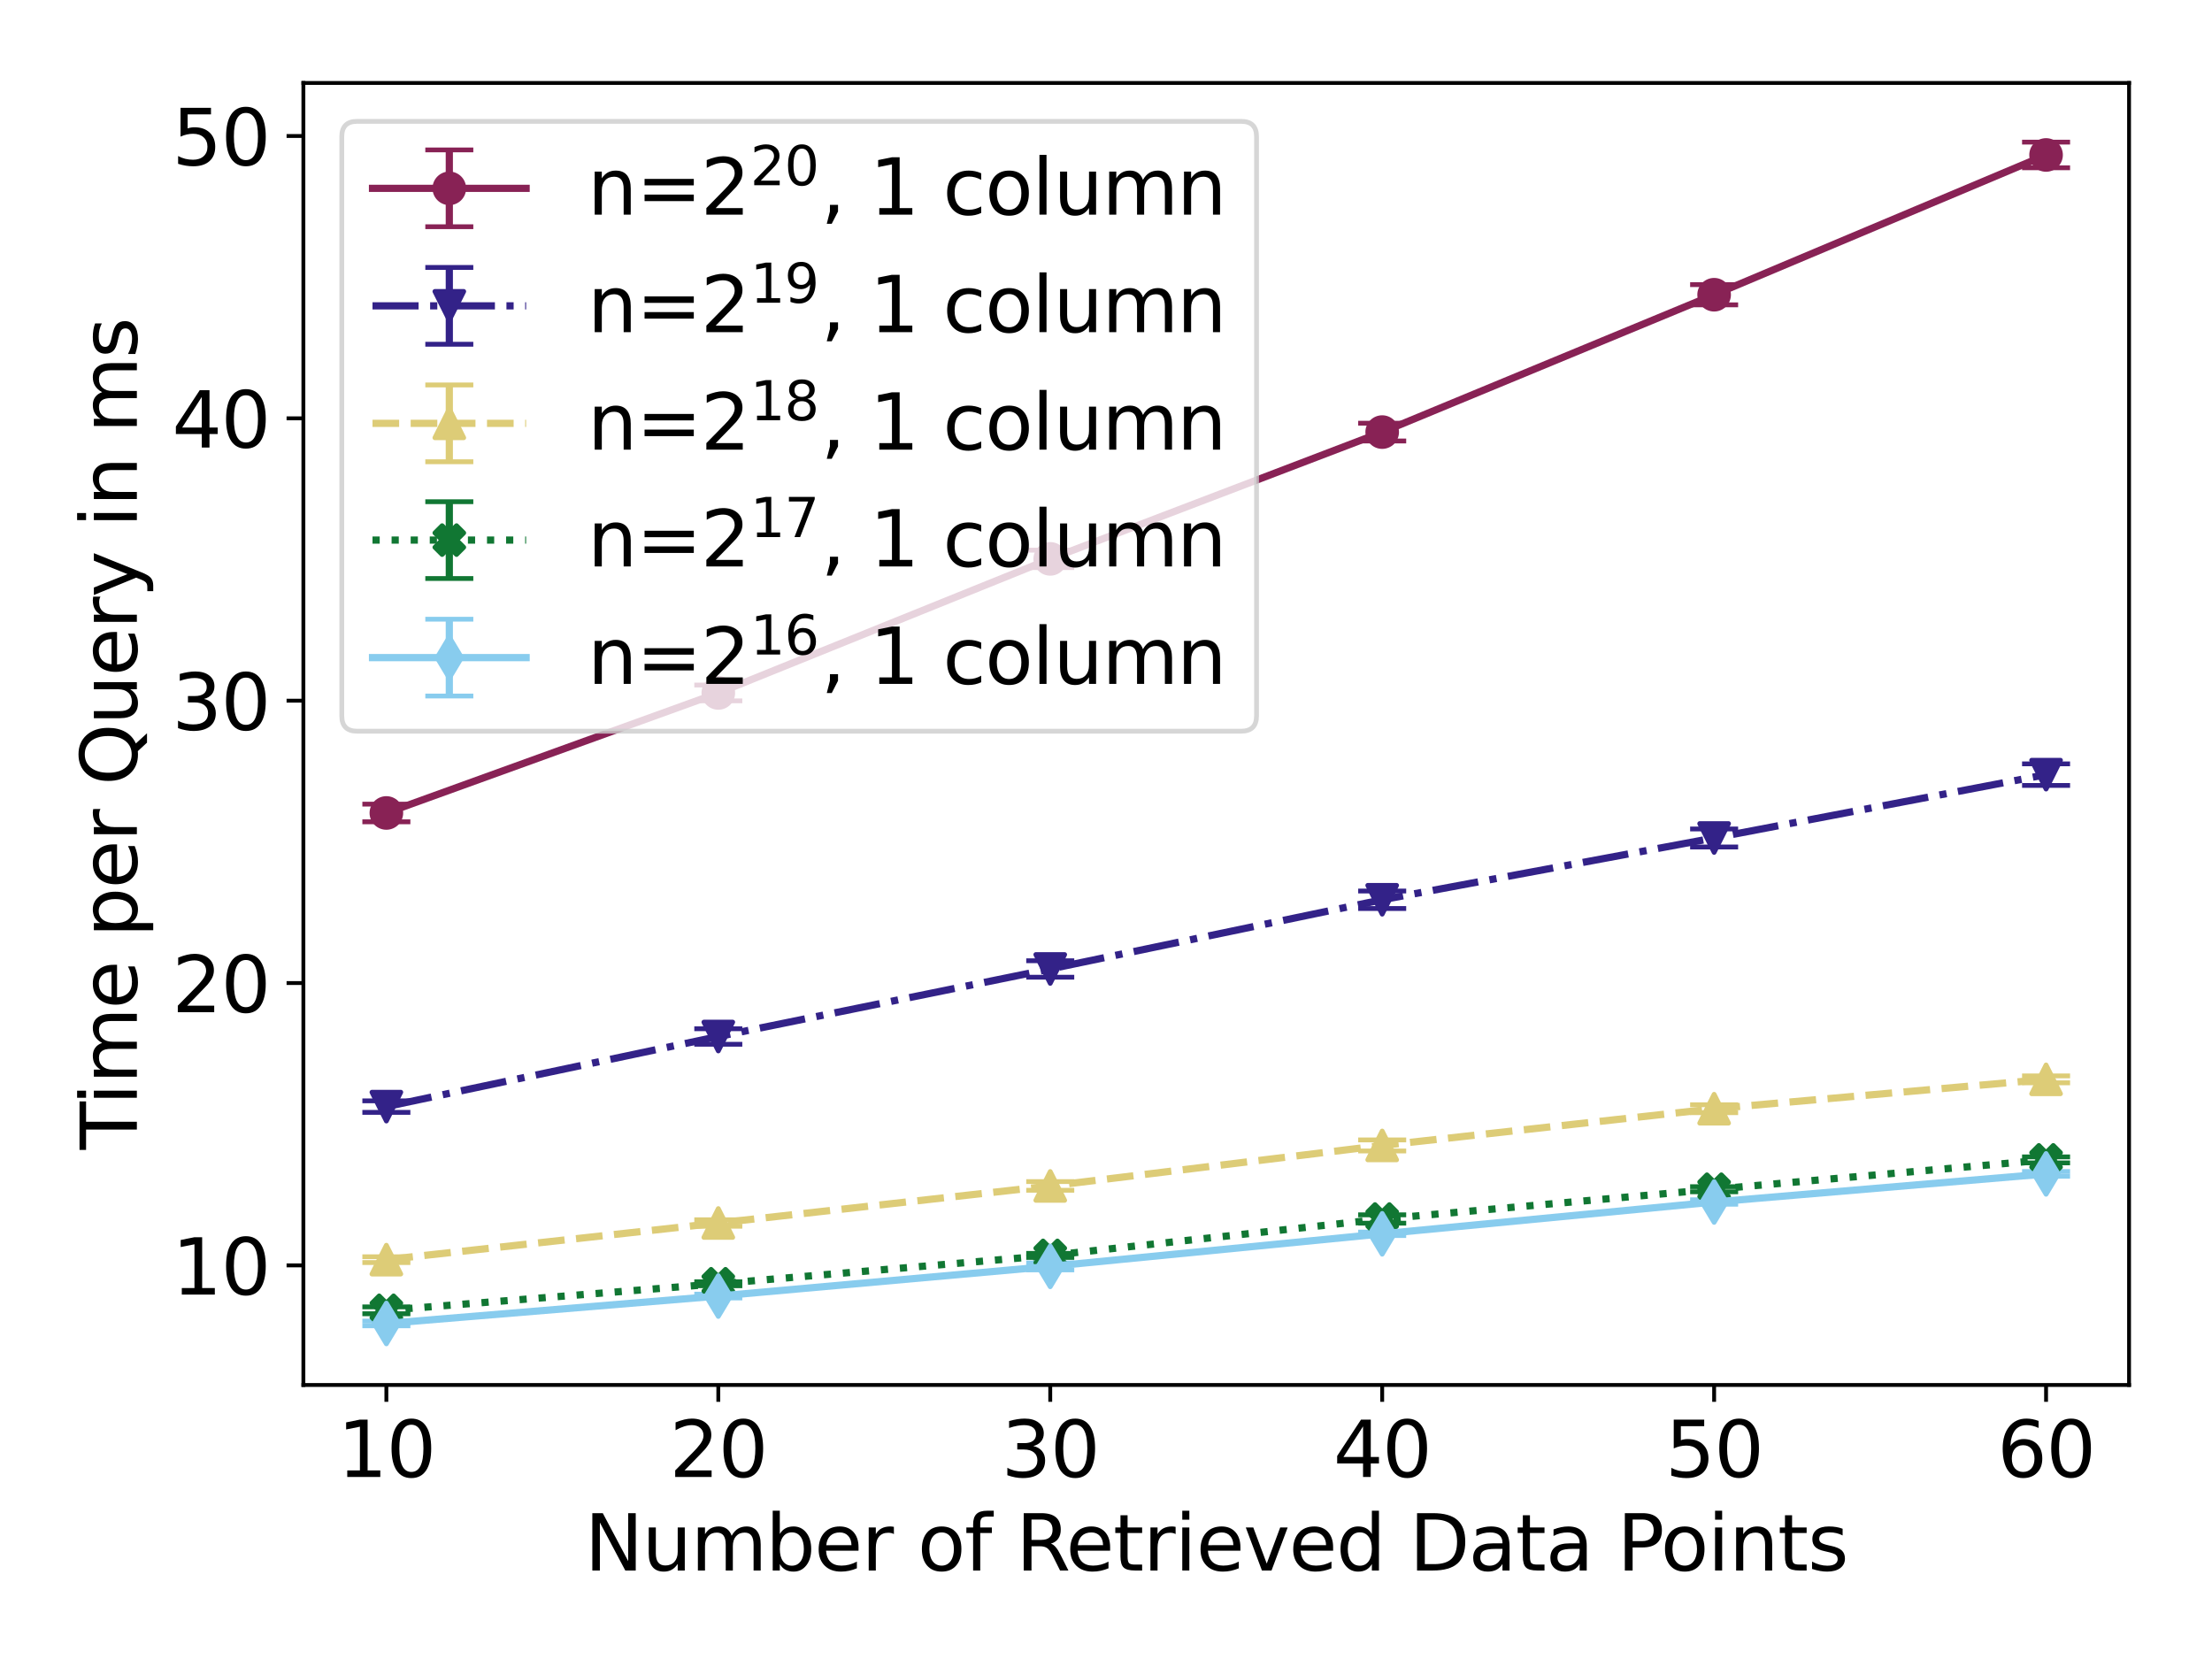 <?xml version="1.0" encoding="utf-8" standalone="no"?>
<!DOCTYPE svg PUBLIC "-//W3C//DTD SVG 1.1//EN"
  "http://www.w3.org/Graphics/SVG/1.1/DTD/svg11.dtd">
<svg xmlns:xlink="http://www.w3.org/1999/xlink" width="460.8pt" height="345.6pt" viewBox="0 0 460.8 345.6" xmlns="http://www.w3.org/2000/svg" version="1.1">
 <defs>
  <style type="text/css">*{stroke-linejoin: round; stroke-linecap: butt}</style>
 </defs>
 <g id="figure_1">
  <g id="patch_1">
   <path d="M 0 345.6 
L 460.8 345.6 
L 460.8 0 
L 0 0 
z
" style="fill: #ffffff"/>
  </g>
  <g id="axes_1">
   <g id="patch_2">
    <path d="M 63.2 288.52 
L 443.52 288.52 
L 443.52 17.28 
L 63.2 17.28 
z
" style="fill: #ffffff"/>
   </g>
   <g id="matplotlib.axis_1">
    <g id="xtick_1">
     <g id="line2d_1">
      <defs>
       <path id="mffe0d67202" d="M 0 0 
L 0 3.5 
" style="stroke: #000000; stroke-width: 0.8"/>
      </defs>
      <g>
       <use xlink:href="#mffe0d67202" x="80.487" y="288.52" style="stroke: #000000; stroke-width: 0.8"/>
      </g>
     </g>
     <g id="text_1">
      <!-- 10 -->
      <g transform="translate(70.307 307.678) scale(0.16 -0.16)">
       <defs>
        <path id="DejaVuSans-31" d="M 794 531 
L 1825 531 
L 1825 4091 
L 703 3866 
L 703 4441 
L 1819 4666 
L 2450 4666 
L 2450 531 
L 3481 531 
L 3481 0 
L 794 0 
L 794 531 
z
" transform="scale(0.016)"/>
        <path id="DejaVuSans-30" d="M 2034 4250 
Q 1547 4250 1301 3770 
Q 1056 3291 1056 2328 
Q 1056 1369 1301 889 
Q 1547 409 2034 409 
Q 2525 409 2770 889 
Q 3016 1369 3016 2328 
Q 3016 3291 2770 3770 
Q 2525 4250 2034 4250 
z
M 2034 4750 
Q 2819 4750 3233 4129 
Q 3647 3509 3647 2328 
Q 3647 1150 3233 529 
Q 2819 -91 2034 -91 
Q 1250 -91 836 529 
Q 422 1150 422 2328 
Q 422 3509 836 4129 
Q 1250 4750 2034 4750 
z
" transform="scale(0.016)"/>
       </defs>
       <use xlink:href="#DejaVuSans-31"/>
       <use xlink:href="#DejaVuSans-30" x="63.623"/>
      </g>
     </g>
    </g>
    <g id="xtick_2">
     <g id="line2d_2">
      <g>
       <use xlink:href="#mffe0d67202" x="149.636" y="288.52" style="stroke: #000000; stroke-width: 0.8"/>
      </g>
     </g>
     <g id="text_2">
      <!-- 20 -->
      <g transform="translate(139.456 307.678) scale(0.16 -0.16)">
       <defs>
        <path id="DejaVuSans-32" d="M 1228 531 
L 3431 531 
L 3431 0 
L 469 0 
L 469 531 
Q 828 903 1448 1529 
Q 2069 2156 2228 2338 
Q 2531 2678 2651 2914 
Q 2772 3150 2772 3378 
Q 2772 3750 2511 3984 
Q 2250 4219 1831 4219 
Q 1534 4219 1204 4116 
Q 875 4013 500 3803 
L 500 4441 
Q 881 4594 1212 4672 
Q 1544 4750 1819 4750 
Q 2544 4750 2975 4387 
Q 3406 4025 3406 3419 
Q 3406 3131 3298 2873 
Q 3191 2616 2906 2266 
Q 2828 2175 2409 1742 
Q 1991 1309 1228 531 
z
" transform="scale(0.016)"/>
       </defs>
       <use xlink:href="#DejaVuSans-32"/>
       <use xlink:href="#DejaVuSans-30" x="63.623"/>
      </g>
     </g>
    </g>
    <g id="xtick_3">
     <g id="line2d_3">
      <g>
       <use xlink:href="#mffe0d67202" x="218.785" y="288.52" style="stroke: #000000; stroke-width: 0.8"/>
      </g>
     </g>
     <g id="text_3">
      <!-- 30 -->
      <g transform="translate(208.605 307.678) scale(0.16 -0.16)">
       <defs>
        <path id="DejaVuSans-33" d="M 2597 2516 
Q 3050 2419 3304 2112 
Q 3559 1806 3559 1356 
Q 3559 666 3084 287 
Q 2609 -91 1734 -91 
Q 1441 -91 1130 -33 
Q 819 25 488 141 
L 488 750 
Q 750 597 1062 519 
Q 1375 441 1716 441 
Q 2309 441 2620 675 
Q 2931 909 2931 1356 
Q 2931 1769 2642 2001 
Q 2353 2234 1838 2234 
L 1294 2234 
L 1294 2753 
L 1863 2753 
Q 2328 2753 2575 2939 
Q 2822 3125 2822 3475 
Q 2822 3834 2567 4026 
Q 2313 4219 1838 4219 
Q 1578 4219 1281 4162 
Q 984 4106 628 3988 
L 628 4550 
Q 988 4650 1302 4700 
Q 1616 4750 1894 4750 
Q 2613 4750 3031 4423 
Q 3450 4097 3450 3541 
Q 3450 3153 3228 2886 
Q 3006 2619 2597 2516 
z
" transform="scale(0.016)"/>
       </defs>
       <use xlink:href="#DejaVuSans-33"/>
       <use xlink:href="#DejaVuSans-30" x="63.623"/>
      </g>
     </g>
    </g>
    <g id="xtick_4">
     <g id="line2d_4">
      <g>
       <use xlink:href="#mffe0d67202" x="287.935" y="288.52" style="stroke: #000000; stroke-width: 0.8"/>
      </g>
     </g>
     <g id="text_4">
      <!-- 40 -->
      <g transform="translate(277.755 307.678) scale(0.16 -0.16)">
       <defs>
        <path id="DejaVuSans-34" d="M 2419 4116 
L 825 1625 
L 2419 1625 
L 2419 4116 
z
M 2253 4666 
L 3047 4666 
L 3047 1625 
L 3713 1625 
L 3713 1100 
L 3047 1100 
L 3047 0 
L 2419 0 
L 2419 1100 
L 313 1100 
L 313 1709 
L 2253 4666 
z
" transform="scale(0.016)"/>
       </defs>
       <use xlink:href="#DejaVuSans-34"/>
       <use xlink:href="#DejaVuSans-30" x="63.623"/>
      </g>
     </g>
    </g>
    <g id="xtick_5">
     <g id="line2d_5">
      <g>
       <use xlink:href="#mffe0d67202" x="357.084" y="288.52" style="stroke: #000000; stroke-width: 0.8"/>
      </g>
     </g>
     <g id="text_5">
      <!-- 50 -->
      <g transform="translate(346.904 307.678) scale(0.16 -0.16)">
       <defs>
        <path id="DejaVuSans-35" d="M 691 4666 
L 3169 4666 
L 3169 4134 
L 1269 4134 
L 1269 2991 
Q 1406 3038 1543 3061 
Q 1681 3084 1819 3084 
Q 2600 3084 3056 2656 
Q 3513 2228 3513 1497 
Q 3513 744 3044 326 
Q 2575 -91 1722 -91 
Q 1428 -91 1123 -41 
Q 819 9 494 109 
L 494 744 
Q 775 591 1075 516 
Q 1375 441 1709 441 
Q 2250 441 2565 725 
Q 2881 1009 2881 1497 
Q 2881 1984 2565 2268 
Q 2250 2553 1709 2553 
Q 1456 2553 1204 2497 
Q 953 2441 691 2322 
L 691 4666 
z
" transform="scale(0.016)"/>
       </defs>
       <use xlink:href="#DejaVuSans-35"/>
       <use xlink:href="#DejaVuSans-30" x="63.623"/>
      </g>
     </g>
    </g>
    <g id="xtick_6">
     <g id="line2d_6">
      <g>
       <use xlink:href="#mffe0d67202" x="426.233" y="288.52" style="stroke: #000000; stroke-width: 0.8"/>
      </g>
     </g>
     <g id="text_6">
      <!-- 60 -->
      <g transform="translate(416.053 307.678) scale(0.16 -0.16)">
       <defs>
        <path id="DejaVuSans-36" d="M 2113 2584 
Q 1688 2584 1439 2293 
Q 1191 2003 1191 1497 
Q 1191 994 1439 701 
Q 1688 409 2113 409 
Q 2538 409 2786 701 
Q 3034 994 3034 1497 
Q 3034 2003 2786 2293 
Q 2538 2584 2113 2584 
z
M 3366 4563 
L 3366 3988 
Q 3128 4100 2886 4159 
Q 2644 4219 2406 4219 
Q 1781 4219 1451 3797 
Q 1122 3375 1075 2522 
Q 1259 2794 1537 2939 
Q 1816 3084 2150 3084 
Q 2853 3084 3261 2657 
Q 3669 2231 3669 1497 
Q 3669 778 3244 343 
Q 2819 -91 2113 -91 
Q 1303 -91 875 529 
Q 447 1150 447 2328 
Q 447 3434 972 4092 
Q 1497 4750 2381 4750 
Q 2619 4750 2861 4703 
Q 3103 4656 3366 4563 
z
" transform="scale(0.016)"/>
       </defs>
       <use xlink:href="#DejaVuSans-36"/>
       <use xlink:href="#DejaVuSans-30" x="63.623"/>
      </g>
     </g>
    </g>
    <g id="text_7">
     <!-- Number of Retrieved Data Points -->
     <g transform="translate(121.787 327.163) scale(0.16 -0.16)">
      <defs>
       <path id="DejaVuSans-4e" d="M 628 4666 
L 1478 4666 
L 3547 763 
L 3547 4666 
L 4159 4666 
L 4159 0 
L 3309 0 
L 1241 3903 
L 1241 0 
L 628 0 
L 628 4666 
z
" transform="scale(0.016)"/>
       <path id="DejaVuSans-75" d="M 544 1381 
L 544 3500 
L 1119 3500 
L 1119 1403 
Q 1119 906 1312 657 
Q 1506 409 1894 409 
Q 2359 409 2629 706 
Q 2900 1003 2900 1516 
L 2900 3500 
L 3475 3500 
L 3475 0 
L 2900 0 
L 2900 538 
Q 2691 219 2414 64 
Q 2138 -91 1772 -91 
Q 1169 -91 856 284 
Q 544 659 544 1381 
z
M 1991 3584 
L 1991 3584 
z
" transform="scale(0.016)"/>
       <path id="DejaVuSans-6d" d="M 3328 2828 
Q 3544 3216 3844 3400 
Q 4144 3584 4550 3584 
Q 5097 3584 5394 3201 
Q 5691 2819 5691 2113 
L 5691 0 
L 5113 0 
L 5113 2094 
Q 5113 2597 4934 2840 
Q 4756 3084 4391 3084 
Q 3944 3084 3684 2787 
Q 3425 2491 3425 1978 
L 3425 0 
L 2847 0 
L 2847 2094 
Q 2847 2600 2669 2842 
Q 2491 3084 2119 3084 
Q 1678 3084 1418 2786 
Q 1159 2488 1159 1978 
L 1159 0 
L 581 0 
L 581 3500 
L 1159 3500 
L 1159 2956 
Q 1356 3278 1631 3431 
Q 1906 3584 2284 3584 
Q 2666 3584 2933 3390 
Q 3200 3197 3328 2828 
z
" transform="scale(0.016)"/>
       <path id="DejaVuSans-62" d="M 3116 1747 
Q 3116 2381 2855 2742 
Q 2594 3103 2138 3103 
Q 1681 3103 1420 2742 
Q 1159 2381 1159 1747 
Q 1159 1113 1420 752 
Q 1681 391 2138 391 
Q 2594 391 2855 752 
Q 3116 1113 3116 1747 
z
M 1159 2969 
Q 1341 3281 1617 3432 
Q 1894 3584 2278 3584 
Q 2916 3584 3314 3078 
Q 3713 2572 3713 1747 
Q 3713 922 3314 415 
Q 2916 -91 2278 -91 
Q 1894 -91 1617 61 
Q 1341 213 1159 525 
L 1159 0 
L 581 0 
L 581 4863 
L 1159 4863 
L 1159 2969 
z
" transform="scale(0.016)"/>
       <path id="DejaVuSans-65" d="M 3597 1894 
L 3597 1613 
L 953 1613 
Q 991 1019 1311 708 
Q 1631 397 2203 397 
Q 2534 397 2845 478 
Q 3156 559 3463 722 
L 3463 178 
Q 3153 47 2828 -22 
Q 2503 -91 2169 -91 
Q 1331 -91 842 396 
Q 353 884 353 1716 
Q 353 2575 817 3079 
Q 1281 3584 2069 3584 
Q 2775 3584 3186 3129 
Q 3597 2675 3597 1894 
z
M 3022 2063 
Q 3016 2534 2758 2815 
Q 2500 3097 2075 3097 
Q 1594 3097 1305 2825 
Q 1016 2553 972 2059 
L 3022 2063 
z
" transform="scale(0.016)"/>
       <path id="DejaVuSans-72" d="M 2631 2963 
Q 2534 3019 2420 3045 
Q 2306 3072 2169 3072 
Q 1681 3072 1420 2755 
Q 1159 2438 1159 1844 
L 1159 0 
L 581 0 
L 581 3500 
L 1159 3500 
L 1159 2956 
Q 1341 3275 1631 3429 
Q 1922 3584 2338 3584 
Q 2397 3584 2469 3576 
Q 2541 3569 2628 3553 
L 2631 2963 
z
" transform="scale(0.016)"/>
       <path id="DejaVuSans-20" transform="scale(0.016)"/>
       <path id="DejaVuSans-6f" d="M 1959 3097 
Q 1497 3097 1228 2736 
Q 959 2375 959 1747 
Q 959 1119 1226 758 
Q 1494 397 1959 397 
Q 2419 397 2687 759 
Q 2956 1122 2956 1747 
Q 2956 2369 2687 2733 
Q 2419 3097 1959 3097 
z
M 1959 3584 
Q 2709 3584 3137 3096 
Q 3566 2609 3566 1747 
Q 3566 888 3137 398 
Q 2709 -91 1959 -91 
Q 1206 -91 779 398 
Q 353 888 353 1747 
Q 353 2609 779 3096 
Q 1206 3584 1959 3584 
z
" transform="scale(0.016)"/>
       <path id="DejaVuSans-66" d="M 2375 4863 
L 2375 4384 
L 1825 4384 
Q 1516 4384 1395 4259 
Q 1275 4134 1275 3809 
L 1275 3500 
L 2222 3500 
L 2222 3053 
L 1275 3053 
L 1275 0 
L 697 0 
L 697 3053 
L 147 3053 
L 147 3500 
L 697 3500 
L 697 3744 
Q 697 4328 969 4595 
Q 1241 4863 1831 4863 
L 2375 4863 
z
" transform="scale(0.016)"/>
       <path id="DejaVuSans-52" d="M 2841 2188 
Q 3044 2119 3236 1894 
Q 3428 1669 3622 1275 
L 4263 0 
L 3584 0 
L 2988 1197 
Q 2756 1666 2539 1819 
Q 2322 1972 1947 1972 
L 1259 1972 
L 1259 0 
L 628 0 
L 628 4666 
L 2053 4666 
Q 2853 4666 3247 4331 
Q 3641 3997 3641 3322 
Q 3641 2881 3436 2590 
Q 3231 2300 2841 2188 
z
M 1259 4147 
L 1259 2491 
L 2053 2491 
Q 2509 2491 2742 2702 
Q 2975 2913 2975 3322 
Q 2975 3731 2742 3939 
Q 2509 4147 2053 4147 
L 1259 4147 
z
" transform="scale(0.016)"/>
       <path id="DejaVuSans-74" d="M 1172 4494 
L 1172 3500 
L 2356 3500 
L 2356 3053 
L 1172 3053 
L 1172 1153 
Q 1172 725 1289 603 
Q 1406 481 1766 481 
L 2356 481 
L 2356 0 
L 1766 0 
Q 1100 0 847 248 
Q 594 497 594 1153 
L 594 3053 
L 172 3053 
L 172 3500 
L 594 3500 
L 594 4494 
L 1172 4494 
z
" transform="scale(0.016)"/>
       <path id="DejaVuSans-69" d="M 603 3500 
L 1178 3500 
L 1178 0 
L 603 0 
L 603 3500 
z
M 603 4863 
L 1178 4863 
L 1178 4134 
L 603 4134 
L 603 4863 
z
" transform="scale(0.016)"/>
       <path id="DejaVuSans-76" d="M 191 3500 
L 800 3500 
L 1894 563 
L 2988 3500 
L 3597 3500 
L 2284 0 
L 1503 0 
L 191 3500 
z
" transform="scale(0.016)"/>
       <path id="DejaVuSans-64" d="M 2906 2969 
L 2906 4863 
L 3481 4863 
L 3481 0 
L 2906 0 
L 2906 525 
Q 2725 213 2448 61 
Q 2172 -91 1784 -91 
Q 1150 -91 751 415 
Q 353 922 353 1747 
Q 353 2572 751 3078 
Q 1150 3584 1784 3584 
Q 2172 3584 2448 3432 
Q 2725 3281 2906 2969 
z
M 947 1747 
Q 947 1113 1208 752 
Q 1469 391 1925 391 
Q 2381 391 2643 752 
Q 2906 1113 2906 1747 
Q 2906 2381 2643 2742 
Q 2381 3103 1925 3103 
Q 1469 3103 1208 2742 
Q 947 2381 947 1747 
z
" transform="scale(0.016)"/>
       <path id="DejaVuSans-44" d="M 1259 4147 
L 1259 519 
L 2022 519 
Q 2988 519 3436 956 
Q 3884 1394 3884 2338 
Q 3884 3275 3436 3711 
Q 2988 4147 2022 4147 
L 1259 4147 
z
M 628 4666 
L 1925 4666 
Q 3281 4666 3915 4102 
Q 4550 3538 4550 2338 
Q 4550 1131 3912 565 
Q 3275 0 1925 0 
L 628 0 
L 628 4666 
z
" transform="scale(0.016)"/>
       <path id="DejaVuSans-61" d="M 2194 1759 
Q 1497 1759 1228 1600 
Q 959 1441 959 1056 
Q 959 750 1161 570 
Q 1363 391 1709 391 
Q 2188 391 2477 730 
Q 2766 1069 2766 1631 
L 2766 1759 
L 2194 1759 
z
M 3341 1997 
L 3341 0 
L 2766 0 
L 2766 531 
Q 2569 213 2275 61 
Q 1981 -91 1556 -91 
Q 1019 -91 701 211 
Q 384 513 384 1019 
Q 384 1609 779 1909 
Q 1175 2209 1959 2209 
L 2766 2209 
L 2766 2266 
Q 2766 2663 2505 2880 
Q 2244 3097 1772 3097 
Q 1472 3097 1187 3025 
Q 903 2953 641 2809 
L 641 3341 
Q 956 3463 1253 3523 
Q 1550 3584 1831 3584 
Q 2591 3584 2966 3190 
Q 3341 2797 3341 1997 
z
" transform="scale(0.016)"/>
       <path id="DejaVuSans-50" d="M 1259 4147 
L 1259 2394 
L 2053 2394 
Q 2494 2394 2734 2622 
Q 2975 2850 2975 3272 
Q 2975 3691 2734 3919 
Q 2494 4147 2053 4147 
L 1259 4147 
z
M 628 4666 
L 2053 4666 
Q 2838 4666 3239 4311 
Q 3641 3956 3641 3272 
Q 3641 2581 3239 2228 
Q 2838 1875 2053 1875 
L 1259 1875 
L 1259 0 
L 628 0 
L 628 4666 
z
" transform="scale(0.016)"/>
       <path id="DejaVuSans-6e" d="M 3513 2113 
L 3513 0 
L 2938 0 
L 2938 2094 
Q 2938 2591 2744 2837 
Q 2550 3084 2163 3084 
Q 1697 3084 1428 2787 
Q 1159 2491 1159 1978 
L 1159 0 
L 581 0 
L 581 3500 
L 1159 3500 
L 1159 2956 
Q 1366 3272 1645 3428 
Q 1925 3584 2291 3584 
Q 2894 3584 3203 3211 
Q 3513 2838 3513 2113 
z
" transform="scale(0.016)"/>
       <path id="DejaVuSans-73" d="M 2834 3397 
L 2834 2853 
Q 2591 2978 2328 3040 
Q 2066 3103 1784 3103 
Q 1356 3103 1142 2972 
Q 928 2841 928 2578 
Q 928 2378 1081 2264 
Q 1234 2150 1697 2047 
L 1894 2003 
Q 2506 1872 2764 1633 
Q 3022 1394 3022 966 
Q 3022 478 2636 193 
Q 2250 -91 1575 -91 
Q 1294 -91 989 -36 
Q 684 19 347 128 
L 347 722 
Q 666 556 975 473 
Q 1284 391 1588 391 
Q 1994 391 2212 530 
Q 2431 669 2431 922 
Q 2431 1156 2273 1281 
Q 2116 1406 1581 1522 
L 1381 1569 
Q 847 1681 609 1914 
Q 372 2147 372 2553 
Q 372 3047 722 3315 
Q 1072 3584 1716 3584 
Q 2034 3584 2315 3537 
Q 2597 3491 2834 3397 
z
" transform="scale(0.016)"/>
      </defs>
      <use xlink:href="#DejaVuSans-4e"/>
      <use xlink:href="#DejaVuSans-75" x="74.805"/>
      <use xlink:href="#DejaVuSans-6d" x="138.184"/>
      <use xlink:href="#DejaVuSans-62" x="235.596"/>
      <use xlink:href="#DejaVuSans-65" x="299.072"/>
      <use xlink:href="#DejaVuSans-72" x="360.596"/>
      <use xlink:href="#DejaVuSans-20" x="401.709"/>
      <use xlink:href="#DejaVuSans-6f" x="433.496"/>
      <use xlink:href="#DejaVuSans-66" x="494.678"/>
      <use xlink:href="#DejaVuSans-20" x="529.883"/>
      <use xlink:href="#DejaVuSans-52" x="561.67"/>
      <use xlink:href="#DejaVuSans-65" x="626.652"/>
      <use xlink:href="#DejaVuSans-74" x="688.176"/>
      <use xlink:href="#DejaVuSans-72" x="727.385"/>
      <use xlink:href="#DejaVuSans-69" x="768.498"/>
      <use xlink:href="#DejaVuSans-65" x="796.281"/>
      <use xlink:href="#DejaVuSans-76" x="857.805"/>
      <use xlink:href="#DejaVuSans-65" x="916.984"/>
      <use xlink:href="#DejaVuSans-64" x="978.508"/>
      <use xlink:href="#DejaVuSans-20" x="1041.984"/>
      <use xlink:href="#DejaVuSans-44" x="1073.771"/>
      <use xlink:href="#DejaVuSans-61" x="1150.773"/>
      <use xlink:href="#DejaVuSans-74" x="1212.053"/>
      <use xlink:href="#DejaVuSans-61" x="1251.262"/>
      <use xlink:href="#DejaVuSans-20" x="1312.541"/>
      <use xlink:href="#DejaVuSans-50" x="1344.328"/>
      <use xlink:href="#DejaVuSans-6f" x="1401.006"/>
      <use xlink:href="#DejaVuSans-69" x="1462.188"/>
      <use xlink:href="#DejaVuSans-6e" x="1489.971"/>
      <use xlink:href="#DejaVuSans-74" x="1553.35"/>
      <use xlink:href="#DejaVuSans-73" x="1592.559"/>
     </g>
    </g>
   </g>
   <g id="matplotlib.axis_2">
    <g id="ytick_1">
     <g id="line2d_7">
      <defs>
       <path id="mccd8cf9ade" d="M 0 0 
L -3.5 0 
" style="stroke: #000000; stroke-width: 0.8"/>
      </defs>
      <g>
       <use xlink:href="#mccd8cf9ade" x="63.2" y="263.602" style="stroke: #000000; stroke-width: 0.8"/>
      </g>
     </g>
     <g id="text_8">
      <!-- 10 -->
      <g transform="translate(35.84 269.681) scale(0.16 -0.16)">
       <use xlink:href="#DejaVuSans-31"/>
       <use xlink:href="#DejaVuSans-30" x="63.623"/>
      </g>
     </g>
    </g>
    <g id="ytick_2">
     <g id="line2d_8">
      <g>
       <use xlink:href="#mccd8cf9ade" x="63.2" y="204.783" style="stroke: #000000; stroke-width: 0.8"/>
      </g>
     </g>
     <g id="text_9">
      <!-- 20 -->
      <g transform="translate(35.84 210.862) scale(0.16 -0.16)">
       <use xlink:href="#DejaVuSans-32"/>
       <use xlink:href="#DejaVuSans-30" x="63.623"/>
      </g>
     </g>
    </g>
    <g id="ytick_3">
     <g id="line2d_9">
      <g>
       <use xlink:href="#mccd8cf9ade" x="63.2" y="145.965" style="stroke: #000000; stroke-width: 0.8"/>
      </g>
     </g>
     <g id="text_10">
      <!-- 30 -->
      <g transform="translate(35.84 152.043) scale(0.16 -0.16)">
       <use xlink:href="#DejaVuSans-33"/>
       <use xlink:href="#DejaVuSans-30" x="63.623"/>
      </g>
     </g>
    </g>
    <g id="ytick_4">
     <g id="line2d_10">
      <g>
       <use xlink:href="#mccd8cf9ade" x="63.2" y="87.146" style="stroke: #000000; stroke-width: 0.8"/>
      </g>
     </g>
     <g id="text_11">
      <!-- 40 -->
      <g transform="translate(35.84 93.225) scale(0.16 -0.16)">
       <use xlink:href="#DejaVuSans-34"/>
       <use xlink:href="#DejaVuSans-30" x="63.623"/>
      </g>
     </g>
    </g>
    <g id="ytick_5">
     <g id="line2d_11">
      <g>
       <use xlink:href="#mccd8cf9ade" x="63.2" y="28.327" style="stroke: #000000; stroke-width: 0.8"/>
      </g>
     </g>
     <g id="text_12">
      <!-- 50 -->
      <g transform="translate(35.84 34.406) scale(0.16 -0.16)">
       <use xlink:href="#DejaVuSans-35"/>
       <use xlink:href="#DejaVuSans-30" x="63.623"/>
      </g>
     </g>
    </g>
    <g id="text_13">
     <!-- Time per Query in ms -->
     <g transform="translate(28.512 239.5) rotate(-90) scale(0.16 -0.16)">
      <defs>
       <path id="DejaVuSans-54" d="M -19 4666 
L 3928 4666 
L 3928 4134 
L 2272 4134 
L 2272 0 
L 1638 0 
L 1638 4134 
L -19 4134 
L -19 4666 
z
" transform="scale(0.016)"/>
       <path id="DejaVuSans-70" d="M 1159 525 
L 1159 -1331 
L 581 -1331 
L 581 3500 
L 1159 3500 
L 1159 2969 
Q 1341 3281 1617 3432 
Q 1894 3584 2278 3584 
Q 2916 3584 3314 3078 
Q 3713 2572 3713 1747 
Q 3713 922 3314 415 
Q 2916 -91 2278 -91 
Q 1894 -91 1617 61 
Q 1341 213 1159 525 
z
M 3116 1747 
Q 3116 2381 2855 2742 
Q 2594 3103 2138 3103 
Q 1681 3103 1420 2742 
Q 1159 2381 1159 1747 
Q 1159 1113 1420 752 
Q 1681 391 2138 391 
Q 2594 391 2855 752 
Q 3116 1113 3116 1747 
z
" transform="scale(0.016)"/>
       <path id="DejaVuSans-51" d="M 2522 4238 
Q 1834 4238 1429 3725 
Q 1025 3213 1025 2328 
Q 1025 1447 1429 934 
Q 1834 422 2522 422 
Q 3209 422 3611 934 
Q 4013 1447 4013 2328 
Q 4013 3213 3611 3725 
Q 3209 4238 2522 4238 
z
M 3406 84 
L 4238 -825 
L 3475 -825 
L 2784 -78 
Q 2681 -84 2626 -87 
Q 2572 -91 2522 -91 
Q 1538 -91 948 567 
Q 359 1225 359 2328 
Q 359 3434 948 4092 
Q 1538 4750 2522 4750 
Q 3503 4750 4090 4092 
Q 4678 3434 4678 2328 
Q 4678 1516 4351 937 
Q 4025 359 3406 84 
z
" transform="scale(0.016)"/>
       <path id="DejaVuSans-79" d="M 2059 -325 
Q 1816 -950 1584 -1140 
Q 1353 -1331 966 -1331 
L 506 -1331 
L 506 -850 
L 844 -850 
Q 1081 -850 1212 -737 
Q 1344 -625 1503 -206 
L 1606 56 
L 191 3500 
L 800 3500 
L 1894 763 
L 2988 3500 
L 3597 3500 
L 2059 -325 
z
" transform="scale(0.016)"/>
      </defs>
      <use xlink:href="#DejaVuSans-54"/>
      <use xlink:href="#DejaVuSans-69" x="57.959"/>
      <use xlink:href="#DejaVuSans-6d" x="85.742"/>
      <use xlink:href="#DejaVuSans-65" x="183.154"/>
      <use xlink:href="#DejaVuSans-20" x="244.678"/>
      <use xlink:href="#DejaVuSans-70" x="276.465"/>
      <use xlink:href="#DejaVuSans-65" x="339.941"/>
      <use xlink:href="#DejaVuSans-72" x="401.465"/>
      <use xlink:href="#DejaVuSans-20" x="442.578"/>
      <use xlink:href="#DejaVuSans-51" x="474.365"/>
      <use xlink:href="#DejaVuSans-75" x="553.076"/>
      <use xlink:href="#DejaVuSans-65" x="616.455"/>
      <use xlink:href="#DejaVuSans-72" x="677.979"/>
      <use xlink:href="#DejaVuSans-79" x="719.092"/>
      <use xlink:href="#DejaVuSans-20" x="778.271"/>
      <use xlink:href="#DejaVuSans-69" x="810.059"/>
      <use xlink:href="#DejaVuSans-6e" x="837.842"/>
      <use xlink:href="#DejaVuSans-20" x="901.221"/>
      <use xlink:href="#DejaVuSans-6d" x="933.008"/>
      <use xlink:href="#DejaVuSans-73" x="1030.42"/>
     </g>
    </g>
   </g>
   <g id="LineCollection_1">
    <path d="M 80.487 171.195 
L 80.487 167.515 
" clip-path="url(#p0f5b62984c)" style="fill: none; stroke: #882255; stroke-width: 1.5"/>
    <path d="M 149.636 146 
L 149.636 142.706 
" clip-path="url(#p0f5b62984c)" style="fill: none; stroke: #882255; stroke-width: 1.5"/>
    <path d="M 218.785 118.242 
L 218.785 114.608 
" clip-path="url(#p0f5b62984c)" style="fill: none; stroke: #882255; stroke-width: 1.5"/>
    <path d="M 287.935 91.866 
L 287.935 88.157 
" clip-path="url(#p0f5b62984c)" style="fill: none; stroke: #882255; stroke-width: 1.5"/>
    <path d="M 357.084 63.504 
L 357.084 59.291 
" clip-path="url(#p0f5b62984c)" style="fill: none; stroke: #882255; stroke-width: 1.5"/>
    <path d="M 426.233 34.955 
L 426.233 29.609 
" clip-path="url(#p0f5b62984c)" style="fill: none; stroke: #882255; stroke-width: 1.5"/>
   </g>
   <g id="line2d_12">
    <defs>
     <path id="m95050b8f60" d="M 5 0 
L -5 -0 
" style="stroke: #882255"/>
    </defs>
    <g clip-path="url(#p0f5b62984c)">
     <use xlink:href="#m95050b8f60" x="80.487" y="171.195" style="fill: #882255; stroke: #882255"/>
     <use xlink:href="#m95050b8f60" x="149.636" y="146" style="fill: #882255; stroke: #882255"/>
     <use xlink:href="#m95050b8f60" x="218.785" y="118.242" style="fill: #882255; stroke: #882255"/>
     <use xlink:href="#m95050b8f60" x="287.935" y="91.866" style="fill: #882255; stroke: #882255"/>
     <use xlink:href="#m95050b8f60" x="357.084" y="63.504" style="fill: #882255; stroke: #882255"/>
     <use xlink:href="#m95050b8f60" x="426.233" y="34.955" style="fill: #882255; stroke: #882255"/>
    </g>
   </g>
   <g id="line2d_13">
    <g clip-path="url(#p0f5b62984c)">
     <use xlink:href="#m95050b8f60" x="80.487" y="167.515" style="fill: #882255; stroke: #882255"/>
     <use xlink:href="#m95050b8f60" x="149.636" y="142.706" style="fill: #882255; stroke: #882255"/>
     <use xlink:href="#m95050b8f60" x="218.785" y="114.608" style="fill: #882255; stroke: #882255"/>
     <use xlink:href="#m95050b8f60" x="287.935" y="88.157" style="fill: #882255; stroke: #882255"/>
     <use xlink:href="#m95050b8f60" x="357.084" y="59.291" style="fill: #882255; stroke: #882255"/>
     <use xlink:href="#m95050b8f60" x="426.233" y="29.609" style="fill: #882255; stroke: #882255"/>
    </g>
   </g>
   <g id="LineCollection_2">
    <path d="M 80.487 231.726 
L 80.487 229.327 
" clip-path="url(#p0f5b62984c)" style="fill: none; stroke: #332288; stroke-width: 1.5"/>
    <path d="M 149.636 217.544 
L 149.636 214.309 
" clip-path="url(#p0f5b62984c)" style="fill: none; stroke: #332288; stroke-width: 1.5"/>
    <path d="M 218.785 203.566 
L 218.785 200.139 
" clip-path="url(#p0f5b62984c)" style="fill: none; stroke: #332288; stroke-width: 1.5"/>
    <path d="M 287.935 189.258 
L 287.935 185.614 
" clip-path="url(#p0f5b62984c)" style="fill: none; stroke: #332288; stroke-width: 1.5"/>
    <path d="M 357.084 176.443 
L 357.084 172.691 
" clip-path="url(#p0f5b62984c)" style="fill: none; stroke: #332288; stroke-width: 1.5"/>
    <path d="M 426.233 163.624 
L 426.233 159.122 
" clip-path="url(#p0f5b62984c)" style="fill: none; stroke: #332288; stroke-width: 1.5"/>
   </g>
   <g id="line2d_14">
    <defs>
     <path id="mb545853052" d="M 5 0 
L -5 -0 
" style="stroke: #332288"/>
    </defs>
    <g clip-path="url(#p0f5b62984c)">
     <use xlink:href="#mb545853052" x="80.487" y="231.726" style="fill: #332288; stroke: #332288"/>
     <use xlink:href="#mb545853052" x="149.636" y="217.544" style="fill: #332288; stroke: #332288"/>
     <use xlink:href="#mb545853052" x="218.785" y="203.566" style="fill: #332288; stroke: #332288"/>
     <use xlink:href="#mb545853052" x="287.935" y="189.258" style="fill: #332288; stroke: #332288"/>
     <use xlink:href="#mb545853052" x="357.084" y="176.443" style="fill: #332288; stroke: #332288"/>
     <use xlink:href="#mb545853052" x="426.233" y="163.624" style="fill: #332288; stroke: #332288"/>
    </g>
   </g>
   <g id="line2d_15">
    <g clip-path="url(#p0f5b62984c)">
     <use xlink:href="#mb545853052" x="80.487" y="229.327" style="fill: #332288; stroke: #332288"/>
     <use xlink:href="#mb545853052" x="149.636" y="214.309" style="fill: #332288; stroke: #332288"/>
     <use xlink:href="#mb545853052" x="218.785" y="200.139" style="fill: #332288; stroke: #332288"/>
     <use xlink:href="#mb545853052" x="287.935" y="185.614" style="fill: #332288; stroke: #332288"/>
     <use xlink:href="#mb545853052" x="357.084" y="172.691" style="fill: #332288; stroke: #332288"/>
     <use xlink:href="#mb545853052" x="426.233" y="159.122" style="fill: #332288; stroke: #332288"/>
    </g>
   </g>
   <g id="LineCollection_3">
    <path d="M 80.487 263.013 
L 80.487 261.8 
" clip-path="url(#p0f5b62984c)" style="fill: none; stroke: #ddcc77; stroke-width: 1.5"/>
    <path d="M 149.636 255.451 
L 149.636 254.095 
" clip-path="url(#p0f5b62984c)" style="fill: none; stroke: #ddcc77; stroke-width: 1.5"/>
    <path d="M 218.785 247.954 
L 218.785 246.15 
" clip-path="url(#p0f5b62984c)" style="fill: none; stroke: #ddcc77; stroke-width: 1.5"/>
    <path d="M 287.935 239.768 
L 287.935 237.464 
" clip-path="url(#p0f5b62984c)" style="fill: none; stroke: #ddcc77; stroke-width: 1.5"/>
    <path d="M 357.084 231.788 
L 357.084 230.143 
" clip-path="url(#p0f5b62984c)" style="fill: none; stroke: #ddcc77; stroke-width: 1.5"/>
    <path d="M 426.233 225.571 
L 426.233 224.126 
" clip-path="url(#p0f5b62984c)" style="fill: none; stroke: #ddcc77; stroke-width: 1.5"/>
   </g>
   <g id="line2d_16">
    <defs>
     <path id="m0689147bca" d="M 5 0 
L -5 -0 
" style="stroke: #ddcc77"/>
    </defs>
    <g clip-path="url(#p0f5b62984c)">
     <use xlink:href="#m0689147bca" x="80.487" y="263.013" style="fill: #ddcc77; stroke: #ddcc77"/>
     <use xlink:href="#m0689147bca" x="149.636" y="255.451" style="fill: #ddcc77; stroke: #ddcc77"/>
     <use xlink:href="#m0689147bca" x="218.785" y="247.954" style="fill: #ddcc77; stroke: #ddcc77"/>
     <use xlink:href="#m0689147bca" x="287.935" y="239.768" style="fill: #ddcc77; stroke: #ddcc77"/>
     <use xlink:href="#m0689147bca" x="357.084" y="231.788" style="fill: #ddcc77; stroke: #ddcc77"/>
     <use xlink:href="#m0689147bca" x="426.233" y="225.571" style="fill: #ddcc77; stroke: #ddcc77"/>
    </g>
   </g>
   <g id="line2d_17">
    <g clip-path="url(#p0f5b62984c)">
     <use xlink:href="#m0689147bca" x="80.487" y="261.8" style="fill: #ddcc77; stroke: #ddcc77"/>
     <use xlink:href="#m0689147bca" x="149.636" y="254.095" style="fill: #ddcc77; stroke: #ddcc77"/>
     <use xlink:href="#m0689147bca" x="218.785" y="246.15" style="fill: #ddcc77; stroke: #ddcc77"/>
     <use xlink:href="#m0689147bca" x="287.935" y="237.464" style="fill: #ddcc77; stroke: #ddcc77"/>
     <use xlink:href="#m0689147bca" x="357.084" y="230.143" style="fill: #ddcc77; stroke: #ddcc77"/>
     <use xlink:href="#m0689147bca" x="426.233" y="224.126" style="fill: #ddcc77; stroke: #ddcc77"/>
    </g>
   </g>
   <g id="LineCollection_4">
    <path d="M 80.487 273.677 
L 80.487 272.244 
" clip-path="url(#p0f5b62984c)" style="fill: none; stroke: #117733; stroke-width: 1.5"/>
    <path d="M 149.636 267.844 
L 149.636 267.017 
" clip-path="url(#p0f5b62984c)" style="fill: none; stroke: #117733; stroke-width: 1.5"/>
    <path d="M 218.785 261.946 
L 218.785 261.098 
" clip-path="url(#p0f5b62984c)" style="fill: none; stroke: #117733; stroke-width: 1.5"/>
    <path d="M 287.935 254.814 
L 287.935 253.073 
" clip-path="url(#p0f5b62984c)" style="fill: none; stroke: #117733; stroke-width: 1.5"/>
    <path d="M 357.084 248.277 
L 357.084 247.204 
" clip-path="url(#p0f5b62984c)" style="fill: none; stroke: #117733; stroke-width: 1.5"/>
    <path d="M 426.233 242.248 
L 426.233 240.999 
" clip-path="url(#p0f5b62984c)" style="fill: none; stroke: #117733; stroke-width: 1.5"/>
   </g>
   <g id="line2d_18">
    <defs>
     <path id="m77d5f84e17" d="M 5 0 
L -5 -0 
" style="stroke: #117733"/>
    </defs>
    <g clip-path="url(#p0f5b62984c)">
     <use xlink:href="#m77d5f84e17" x="80.487" y="273.677" style="fill: #117733; stroke: #117733"/>
     <use xlink:href="#m77d5f84e17" x="149.636" y="267.844" style="fill: #117733; stroke: #117733"/>
     <use xlink:href="#m77d5f84e17" x="218.785" y="261.946" style="fill: #117733; stroke: #117733"/>
     <use xlink:href="#m77d5f84e17" x="287.935" y="254.814" style="fill: #117733; stroke: #117733"/>
     <use xlink:href="#m77d5f84e17" x="357.084" y="248.277" style="fill: #117733; stroke: #117733"/>
     <use xlink:href="#m77d5f84e17" x="426.233" y="242.248" style="fill: #117733; stroke: #117733"/>
    </g>
   </g>
   <g id="line2d_19">
    <g clip-path="url(#p0f5b62984c)">
     <use xlink:href="#m77d5f84e17" x="80.487" y="272.244" style="fill: #117733; stroke: #117733"/>
     <use xlink:href="#m77d5f84e17" x="149.636" y="267.017" style="fill: #117733; stroke: #117733"/>
     <use xlink:href="#m77d5f84e17" x="218.785" y="261.098" style="fill: #117733; stroke: #117733"/>
     <use xlink:href="#m77d5f84e17" x="287.935" y="253.073" style="fill: #117733; stroke: #117733"/>
     <use xlink:href="#m77d5f84e17" x="357.084" y="247.204" style="fill: #117733; stroke: #117733"/>
     <use xlink:href="#m77d5f84e17" x="426.233" y="240.999" style="fill: #117733; stroke: #117733"/>
    </g>
   </g>
   <g id="LineCollection_5">
    <path d="M 80.487 276.191 
L 80.487 275.212 
" clip-path="url(#p0f5b62984c)" style="fill: none; stroke: #88ccee; stroke-width: 1.5"/>
    <path d="M 149.636 270.394 
L 149.636 269.589 
" clip-path="url(#p0f5b62984c)" style="fill: none; stroke: #88ccee; stroke-width: 1.5"/>
    <path d="M 218.785 264.538 
L 218.785 263.078 
" clip-path="url(#p0f5b62984c)" style="fill: none; stroke: #88ccee; stroke-width: 1.5"/>
    <path d="M 287.935 257.383 
L 287.935 256.672 
" clip-path="url(#p0f5b62984c)" style="fill: none; stroke: #88ccee; stroke-width: 1.5"/>
    <path d="M 357.084 250.867 
L 357.084 249.929 
" clip-path="url(#p0f5b62984c)" style="fill: none; stroke: #88ccee; stroke-width: 1.5"/>
    <path d="M 426.233 245.036 
L 426.233 244.05 
" clip-path="url(#p0f5b62984c)" style="fill: none; stroke: #88ccee; stroke-width: 1.5"/>
   </g>
   <g id="line2d_20">
    <defs>
     <path id="m1baed52656" d="M 5 0 
L -5 -0 
" style="stroke: #88ccee"/>
    </defs>
    <g clip-path="url(#p0f5b62984c)">
     <use xlink:href="#m1baed52656" x="80.487" y="276.191" style="fill: #88ccee; stroke: #88ccee"/>
     <use xlink:href="#m1baed52656" x="149.636" y="270.394" style="fill: #88ccee; stroke: #88ccee"/>
     <use xlink:href="#m1baed52656" x="218.785" y="264.538" style="fill: #88ccee; stroke: #88ccee"/>
     <use xlink:href="#m1baed52656" x="287.935" y="257.383" style="fill: #88ccee; stroke: #88ccee"/>
     <use xlink:href="#m1baed52656" x="357.084" y="250.867" style="fill: #88ccee; stroke: #88ccee"/>
     <use xlink:href="#m1baed52656" x="426.233" y="245.036" style="fill: #88ccee; stroke: #88ccee"/>
    </g>
   </g>
   <g id="line2d_21">
    <g clip-path="url(#p0f5b62984c)">
     <use xlink:href="#m1baed52656" x="80.487" y="275.212" style="fill: #88ccee; stroke: #88ccee"/>
     <use xlink:href="#m1baed52656" x="149.636" y="269.589" style="fill: #88ccee; stroke: #88ccee"/>
     <use xlink:href="#m1baed52656" x="218.785" y="263.078" style="fill: #88ccee; stroke: #88ccee"/>
     <use xlink:href="#m1baed52656" x="287.935" y="256.672" style="fill: #88ccee; stroke: #88ccee"/>
     <use xlink:href="#m1baed52656" x="357.084" y="249.929" style="fill: #88ccee; stroke: #88ccee"/>
     <use xlink:href="#m1baed52656" x="426.233" y="244.05" style="fill: #88ccee; stroke: #88ccee"/>
    </g>
   </g>
   <g id="line2d_22">
    <path d="M 80.487 169.355 
L 149.636 144.353 
L 218.785 116.425 
L 287.935 90.012 
L 357.084 61.397 
L 426.233 32.282 
" clip-path="url(#p0f5b62984c)" style="fill: none; stroke: #882255; stroke-width: 1.5; stroke-linecap: square"/>
    <defs>
     <path id="m0d1f18cf59" d="M 0 3 
C 0.796 3 1.559 2.684 2.121 2.121 
C 2.684 1.559 3 0.796 3 0 
C 3 -0.796 2.684 -1.559 2.121 -2.121 
C 1.559 -2.684 0.796 -3 0 -3 
C -0.796 -3 -1.559 -2.684 -2.121 -2.121 
C -2.684 -1.559 -3 -0.796 -3 0 
C -3 0.796 -2.684 1.559 -2.121 2.121 
C -1.559 2.684 -0.796 3 0 3 
z
" style="stroke: #882255"/>
    </defs>
    <g clip-path="url(#p0f5b62984c)">
     <use xlink:href="#m0d1f18cf59" x="80.487" y="169.355" style="fill: #882255; stroke: #882255"/>
     <use xlink:href="#m0d1f18cf59" x="149.636" y="144.353" style="fill: #882255; stroke: #882255"/>
     <use xlink:href="#m0d1f18cf59" x="218.785" y="116.425" style="fill: #882255; stroke: #882255"/>
     <use xlink:href="#m0d1f18cf59" x="287.935" y="90.012" style="fill: #882255; stroke: #882255"/>
     <use xlink:href="#m0d1f18cf59" x="357.084" y="61.397" style="fill: #882255; stroke: #882255"/>
     <use xlink:href="#m0d1f18cf59" x="426.233" y="32.282" style="fill: #882255; stroke: #882255"/>
    </g>
   </g>
   <g id="line2d_23">
    <path d="M 80.487 230.527 
L 149.636 215.927 
L 218.785 201.852 
L 287.935 187.436 
L 357.084 174.567 
L 426.233 161.373 
" clip-path="url(#p0f5b62984c)" style="fill: none; stroke-dasharray: 9.6,2.4,1.5,2.4; stroke-dashoffset: 0; stroke: #332288; stroke-width: 1.5"/>
    <defs>
     <path id="m445c36caa5" d="M -0 3 
L 3 -3 
L -3 -3 
z
" style="stroke: #332288; stroke-linejoin: miter"/>
    </defs>
    <g clip-path="url(#p0f5b62984c)">
     <use xlink:href="#m445c36caa5" x="80.487" y="230.527" style="fill: #332288; stroke: #332288; stroke-linejoin: miter"/>
     <use xlink:href="#m445c36caa5" x="149.636" y="215.927" style="fill: #332288; stroke: #332288; stroke-linejoin: miter"/>
     <use xlink:href="#m445c36caa5" x="218.785" y="201.852" style="fill: #332288; stroke: #332288; stroke-linejoin: miter"/>
     <use xlink:href="#m445c36caa5" x="287.935" y="187.436" style="fill: #332288; stroke: #332288; stroke-linejoin: miter"/>
     <use xlink:href="#m445c36caa5" x="357.084" y="174.567" style="fill: #332288; stroke: #332288; stroke-linejoin: miter"/>
     <use xlink:href="#m445c36caa5" x="426.233" y="161.373" style="fill: #332288; stroke: #332288; stroke-linejoin: miter"/>
    </g>
   </g>
   <g id="line2d_24">
    <path d="M 80.487 262.407 
L 149.636 254.773 
L 218.785 247.052 
L 287.935 238.616 
L 357.084 230.966 
L 426.233 224.849 
" clip-path="url(#p0f5b62984c)" style="fill: none; stroke-dasharray: 5.55,2.4; stroke-dashoffset: 0; stroke: #ddcc77; stroke-width: 1.5"/>
    <defs>
     <path id="m2b87a6e191" d="M 0 -3 
L -3 3 
L 3 3 
z
" style="stroke: #ddcc77; stroke-linejoin: miter"/>
    </defs>
    <g clip-path="url(#p0f5b62984c)">
     <use xlink:href="#m2b87a6e191" x="80.487" y="262.407" style="fill: #ddcc77; stroke: #ddcc77; stroke-linejoin: miter"/>
     <use xlink:href="#m2b87a6e191" x="149.636" y="254.773" style="fill: #ddcc77; stroke: #ddcc77; stroke-linejoin: miter"/>
     <use xlink:href="#m2b87a6e191" x="218.785" y="247.052" style="fill: #ddcc77; stroke: #ddcc77; stroke-linejoin: miter"/>
     <use xlink:href="#m2b87a6e191" x="287.935" y="238.616" style="fill: #ddcc77; stroke: #ddcc77; stroke-linejoin: miter"/>
     <use xlink:href="#m2b87a6e191" x="357.084" y="230.966" style="fill: #ddcc77; stroke: #ddcc77; stroke-linejoin: miter"/>
     <use xlink:href="#m2b87a6e191" x="426.233" y="224.849" style="fill: #ddcc77; stroke: #ddcc77; stroke-linejoin: miter"/>
    </g>
   </g>
   <g id="line2d_25">
    <path d="M 80.487 272.961 
L 149.636 267.43 
L 218.785 261.522 
L 287.935 253.944 
L 357.084 247.74 
L 426.233 241.623 
" clip-path="url(#p0f5b62984c)" style="fill: none; stroke-dasharray: 1.5,2.475; stroke-dashoffset: 0; stroke: #117733; stroke-width: 1.5"/>
    <defs>
     <path id="m2be9252b42" d="M -1.5 3 
L 0 1.5 
L 1.5 3 
L 3 1.5 
L 1.5 0 
L 3 -1.5 
L 1.5 -3 
L 0 -1.5 
L -1.5 -3 
L -3 -1.5 
L -1.5 0 
L -3 1.5 
z
" style="stroke: #117733; stroke-linejoin: miter"/>
    </defs>
    <g clip-path="url(#p0f5b62984c)">
     <use xlink:href="#m2be9252b42" x="80.487" y="272.961" style="fill: #117733; stroke: #117733; stroke-linejoin: miter"/>
     <use xlink:href="#m2be9252b42" x="149.636" y="267.43" style="fill: #117733; stroke: #117733; stroke-linejoin: miter"/>
     <use xlink:href="#m2be9252b42" x="218.785" y="261.522" style="fill: #117733; stroke: #117733; stroke-linejoin: miter"/>
     <use xlink:href="#m2be9252b42" x="287.935" y="253.944" style="fill: #117733; stroke: #117733; stroke-linejoin: miter"/>
     <use xlink:href="#m2be9252b42" x="357.084" y="247.74" style="fill: #117733; stroke: #117733; stroke-linejoin: miter"/>
     <use xlink:href="#m2be9252b42" x="426.233" y="241.623" style="fill: #117733; stroke: #117733; stroke-linejoin: miter"/>
    </g>
   </g>
   <g id="line2d_26">
    <path d="M 80.487 275.702 
L 149.636 269.992 
L 218.785 263.808 
L 287.935 257.027 
L 357.084 250.398 
L 426.233 244.543 
" clip-path="url(#p0f5b62984c)" style="fill: none; stroke: #88ccee; stroke-width: 1.5; stroke-linecap: square"/>
    <defs>
     <path id="m88b5ff27cc" d="M -0 4.243 
L 2.546 0 
L 0 -4.243 
L -2.546 -0 
z
" style="stroke: #88ccee; stroke-linejoin: miter"/>
    </defs>
    <g clip-path="url(#p0f5b62984c)">
     <use xlink:href="#m88b5ff27cc" x="80.487" y="275.702" style="fill: #88ccee; stroke: #88ccee; stroke-linejoin: miter"/>
     <use xlink:href="#m88b5ff27cc" x="149.636" y="269.992" style="fill: #88ccee; stroke: #88ccee; stroke-linejoin: miter"/>
     <use xlink:href="#m88b5ff27cc" x="218.785" y="263.808" style="fill: #88ccee; stroke: #88ccee; stroke-linejoin: miter"/>
     <use xlink:href="#m88b5ff27cc" x="287.935" y="257.027" style="fill: #88ccee; stroke: #88ccee; stroke-linejoin: miter"/>
     <use xlink:href="#m88b5ff27cc" x="357.084" y="250.398" style="fill: #88ccee; stroke: #88ccee; stroke-linejoin: miter"/>
     <use xlink:href="#m88b5ff27cc" x="426.233" y="244.543" style="fill: #88ccee; stroke: #88ccee; stroke-linejoin: miter"/>
    </g>
   </g>
   <g id="patch_3">
    <path d="M 63.2 288.52 
L 63.2 17.28 
" style="fill: none; stroke: #000000; stroke-width: 0.8; stroke-linejoin: miter; stroke-linecap: square"/>
   </g>
   <g id="patch_4">
    <path d="M 443.52 288.52 
L 443.52 17.28 
" style="fill: none; stroke: #000000; stroke-width: 0.8; stroke-linejoin: miter; stroke-linecap: square"/>
   </g>
   <g id="patch_5">
    <path d="M 63.2 288.52 
L 443.52 288.52 
" style="fill: none; stroke: #000000; stroke-width: 0.8; stroke-linejoin: miter; stroke-linecap: square"/>
   </g>
   <g id="patch_6">
    <path d="M 63.2 17.28 
L 443.52 17.28 
" style="fill: none; stroke: #000000; stroke-width: 0.8; stroke-linejoin: miter; stroke-linecap: square"/>
   </g>
   <g id="legend_1">
    <g id="patch_7">
     <path d="M 74.4 152.32 
L 258.56 152.32 
Q 261.76 152.32 261.76 149.12 
L 261.76 28.48 
Q 261.76 25.28 258.56 25.28 
L 74.4 25.28 
Q 71.2 25.28 71.2 28.48 
L 71.2 149.12 
Q 71.2 152.32 74.4 152.32 
z
" style="fill: #ffffff; opacity: 0.8; stroke: #cccccc; stroke-linejoin: miter"/>
    </g>
    <g id="LineCollection_6">
     <path d="M 93.6 47.233 
L 93.6 31.233 
" style="fill: none; stroke: #882255; stroke-width: 1.5"/>
    </g>
    <g id="line2d_27">
     <g>
      <use xlink:href="#m95050b8f60" x="93.6" y="47.233" style="fill: #882255; stroke: #882255"/>
     </g>
    </g>
    <g id="line2d_28">
     <g>
      <use xlink:href="#m95050b8f60" x="93.6" y="31.233" style="fill: #882255; stroke: #882255"/>
     </g>
    </g>
    <g id="line2d_29">
     <path d="M 77.6 39.233 
L 109.6 39.233 
" style="fill: none; stroke: #882255; stroke-width: 1.5; stroke-linecap: square"/>
    </g>
    <g id="line2d_30">
     <g>
      <use xlink:href="#m0d1f18cf59" x="93.6" y="39.233" style="fill: #882255; stroke: #882255"/>
     </g>
    </g>
    <g id="text_14">
     <!-- n=$2^{20}$, 1 column -->
     <g transform="translate(122.4 44.833) scale(0.16 -0.16)">
      <defs>
       <path id="DejaVuSans-3d" d="M 678 2906 
L 4684 2906 
L 4684 2381 
L 678 2381 
L 678 2906 
z
M 678 1631 
L 4684 1631 
L 4684 1100 
L 678 1100 
L 678 1631 
z
" transform="scale(0.016)"/>
       <path id="DejaVuSans-2c" d="M 750 794 
L 1409 794 
L 1409 256 
L 897 -744 
L 494 -744 
L 750 256 
L 750 794 
z
" transform="scale(0.016)"/>
       <path id="DejaVuSans-63" d="M 3122 3366 
L 3122 2828 
Q 2878 2963 2633 3030 
Q 2388 3097 2138 3097 
Q 1578 3097 1268 2742 
Q 959 2388 959 1747 
Q 959 1106 1268 751 
Q 1578 397 2138 397 
Q 2388 397 2633 464 
Q 2878 531 3122 666 
L 3122 134 
Q 2881 22 2623 -34 
Q 2366 -91 2075 -91 
Q 1284 -91 818 406 
Q 353 903 353 1747 
Q 353 2603 823 3093 
Q 1294 3584 2113 3584 
Q 2378 3584 2631 3529 
Q 2884 3475 3122 3366 
z
" transform="scale(0.016)"/>
       <path id="DejaVuSans-6c" d="M 603 4863 
L 1178 4863 
L 1178 0 
L 603 0 
L 603 4863 
z
" transform="scale(0.016)"/>
      </defs>
      <use xlink:href="#DejaVuSans-6e" transform="translate(0 0.766)"/>
      <use xlink:href="#DejaVuSans-3d" transform="translate(63.379 0.766)"/>
      <use xlink:href="#DejaVuSans-32" transform="translate(147.168 0.766)"/>
      <use xlink:href="#DejaVuSans-32" transform="translate(211.748 39.047) scale(0.7)"/>
      <use xlink:href="#DejaVuSans-30" transform="translate(256.284 39.047) scale(0.7)"/>
      <use xlink:href="#DejaVuSans-2c" transform="translate(303.555 0.766)"/>
      <use xlink:href="#DejaVuSans-20" transform="translate(335.342 0.766)"/>
      <use xlink:href="#DejaVuSans-31" transform="translate(367.129 0.766)"/>
      <use xlink:href="#DejaVuSans-20" transform="translate(430.752 0.766)"/>
      <use xlink:href="#DejaVuSans-63" transform="translate(462.539 0.766)"/>
      <use xlink:href="#DejaVuSans-6f" transform="translate(517.52 0.766)"/>
      <use xlink:href="#DejaVuSans-6c" transform="translate(578.701 0.766)"/>
      <use xlink:href="#DejaVuSans-75" transform="translate(606.484 0.766)"/>
      <use xlink:href="#DejaVuSans-6d" transform="translate(669.863 0.766)"/>
      <use xlink:href="#DejaVuSans-6e" transform="translate(767.275 0.766)"/>
     </g>
    </g>
    <g id="LineCollection_7">
     <path d="M 93.6 71.713 
L 93.6 55.712 
" style="fill: none; stroke: #332288; stroke-width: 1.5"/>
    </g>
    <g id="line2d_31">
     <g>
      <use xlink:href="#mb545853052" x="93.6" y="71.713" style="fill: #332288; stroke: #332288"/>
     </g>
    </g>
    <g id="line2d_32">
     <g>
      <use xlink:href="#mb545853052" x="93.6" y="55.712" style="fill: #332288; stroke: #332288"/>
     </g>
    </g>
    <g id="line2d_33">
     <path d="M 77.6 63.712 
L 109.6 63.712 
" style="fill: none; stroke-dasharray: 9.6,2.4,1.5,2.4; stroke-dashoffset: 0; stroke: #332288; stroke-width: 1.5"/>
    </g>
    <g id="line2d_34">
     <g>
      <use xlink:href="#m445c36caa5" x="93.6" y="63.712" style="fill: #332288; stroke: #332288; stroke-linejoin: miter"/>
     </g>
    </g>
    <g id="text_15">
     <!-- n=$2^{19}$, 1 column -->
     <g transform="translate(122.4 69.312) scale(0.16 -0.16)">
      <defs>
       <path id="DejaVuSans-39" d="M 703 97 
L 703 672 
Q 941 559 1184 500 
Q 1428 441 1663 441 
Q 2288 441 2617 861 
Q 2947 1281 2994 2138 
Q 2813 1869 2534 1725 
Q 2256 1581 1919 1581 
Q 1219 1581 811 2004 
Q 403 2428 403 3163 
Q 403 3881 828 4315 
Q 1253 4750 1959 4750 
Q 2769 4750 3195 4129 
Q 3622 3509 3622 2328 
Q 3622 1225 3098 567 
Q 2575 -91 1691 -91 
Q 1453 -91 1209 -44 
Q 966 3 703 97 
z
M 1959 2075 
Q 2384 2075 2632 2365 
Q 2881 2656 2881 3163 
Q 2881 3666 2632 3958 
Q 2384 4250 1959 4250 
Q 1534 4250 1286 3958 
Q 1038 3666 1038 3163 
Q 1038 2656 1286 2365 
Q 1534 2075 1959 2075 
z
" transform="scale(0.016)"/>
      </defs>
      <use xlink:href="#DejaVuSans-6e" transform="translate(0 0.766)"/>
      <use xlink:href="#DejaVuSans-3d" transform="translate(63.379 0.766)"/>
      <use xlink:href="#DejaVuSans-32" transform="translate(147.168 0.766)"/>
      <use xlink:href="#DejaVuSans-31" transform="translate(211.748 39.047) scale(0.7)"/>
      <use xlink:href="#DejaVuSans-39" transform="translate(256.284 39.047) scale(0.7)"/>
      <use xlink:href="#DejaVuSans-2c" transform="translate(303.555 0.766)"/>
      <use xlink:href="#DejaVuSans-20" transform="translate(335.342 0.766)"/>
      <use xlink:href="#DejaVuSans-31" transform="translate(367.129 0.766)"/>
      <use xlink:href="#DejaVuSans-20" transform="translate(430.752 0.766)"/>
      <use xlink:href="#DejaVuSans-63" transform="translate(462.539 0.766)"/>
      <use xlink:href="#DejaVuSans-6f" transform="translate(517.52 0.766)"/>
      <use xlink:href="#DejaVuSans-6c" transform="translate(578.701 0.766)"/>
      <use xlink:href="#DejaVuSans-75" transform="translate(606.484 0.766)"/>
      <use xlink:href="#DejaVuSans-6d" transform="translate(669.863 0.766)"/>
      <use xlink:href="#DejaVuSans-6e" transform="translate(767.275 0.766)"/>
     </g>
    </g>
    <g id="LineCollection_8">
     <path d="M 93.6 96.192 
L 93.6 80.192 
" style="fill: none; stroke: #ddcc77; stroke-width: 1.5"/>
    </g>
    <g id="line2d_35">
     <g>
      <use xlink:href="#m0689147bca" x="93.6" y="96.192" style="fill: #ddcc77; stroke: #ddcc77"/>
     </g>
    </g>
    <g id="line2d_36">
     <g>
      <use xlink:href="#m0689147bca" x="93.6" y="80.192" style="fill: #ddcc77; stroke: #ddcc77"/>
     </g>
    </g>
    <g id="line2d_37">
     <path d="M 77.6 88.192 
L 109.6 88.192 
" style="fill: none; stroke-dasharray: 5.55,2.4; stroke-dashoffset: 0; stroke: #ddcc77; stroke-width: 1.5"/>
    </g>
    <g id="line2d_38">
     <g>
      <use xlink:href="#m2b87a6e191" x="93.6" y="88.192" style="fill: #ddcc77; stroke: #ddcc77; stroke-linejoin: miter"/>
     </g>
    </g>
    <g id="text_16">
     <!-- n=$2^{18}$, 1 column -->
     <g transform="translate(122.4 93.793) scale(0.16 -0.16)">
      <defs>
       <path id="DejaVuSans-38" d="M 2034 2216 
Q 1584 2216 1326 1975 
Q 1069 1734 1069 1313 
Q 1069 891 1326 650 
Q 1584 409 2034 409 
Q 2484 409 2743 651 
Q 3003 894 3003 1313 
Q 3003 1734 2745 1975 
Q 2488 2216 2034 2216 
z
M 1403 2484 
Q 997 2584 770 2862 
Q 544 3141 544 3541 
Q 544 4100 942 4425 
Q 1341 4750 2034 4750 
Q 2731 4750 3128 4425 
Q 3525 4100 3525 3541 
Q 3525 3141 3298 2862 
Q 3072 2584 2669 2484 
Q 3125 2378 3379 2068 
Q 3634 1759 3634 1313 
Q 3634 634 3220 271 
Q 2806 -91 2034 -91 
Q 1263 -91 848 271 
Q 434 634 434 1313 
Q 434 1759 690 2068 
Q 947 2378 1403 2484 
z
M 1172 3481 
Q 1172 3119 1398 2916 
Q 1625 2713 2034 2713 
Q 2441 2713 2670 2916 
Q 2900 3119 2900 3481 
Q 2900 3844 2670 4047 
Q 2441 4250 2034 4250 
Q 1625 4250 1398 4047 
Q 1172 3844 1172 3481 
z
" transform="scale(0.016)"/>
      </defs>
      <use xlink:href="#DejaVuSans-6e" transform="translate(0 0.766)"/>
      <use xlink:href="#DejaVuSans-3d" transform="translate(63.379 0.766)"/>
      <use xlink:href="#DejaVuSans-32" transform="translate(147.168 0.766)"/>
      <use xlink:href="#DejaVuSans-31" transform="translate(211.748 39.047) scale(0.7)"/>
      <use xlink:href="#DejaVuSans-38" transform="translate(256.284 39.047) scale(0.7)"/>
      <use xlink:href="#DejaVuSans-2c" transform="translate(303.555 0.766)"/>
      <use xlink:href="#DejaVuSans-20" transform="translate(335.342 0.766)"/>
      <use xlink:href="#DejaVuSans-31" transform="translate(367.129 0.766)"/>
      <use xlink:href="#DejaVuSans-20" transform="translate(430.752 0.766)"/>
      <use xlink:href="#DejaVuSans-63" transform="translate(462.539 0.766)"/>
      <use xlink:href="#DejaVuSans-6f" transform="translate(517.52 0.766)"/>
      <use xlink:href="#DejaVuSans-6c" transform="translate(578.701 0.766)"/>
      <use xlink:href="#DejaVuSans-75" transform="translate(606.484 0.766)"/>
      <use xlink:href="#DejaVuSans-6d" transform="translate(669.863 0.766)"/>
      <use xlink:href="#DejaVuSans-6e" transform="translate(767.275 0.766)"/>
     </g>
    </g>
    <g id="LineCollection_9">
     <path d="M 93.6 120.513 
L 93.6 104.513 
" style="fill: none; stroke: #117733; stroke-width: 1.5"/>
    </g>
    <g id="line2d_39">
     <g>
      <use xlink:href="#m77d5f84e17" x="93.6" y="120.513" style="fill: #117733; stroke: #117733"/>
     </g>
    </g>
    <g id="line2d_40">
     <g>
      <use xlink:href="#m77d5f84e17" x="93.6" y="104.513" style="fill: #117733; stroke: #117733"/>
     </g>
    </g>
    <g id="line2d_41">
     <path d="M 77.6 112.513 
L 109.6 112.513 
" style="fill: none; stroke-dasharray: 1.5,2.475; stroke-dashoffset: 0; stroke: #117733; stroke-width: 1.5"/>
    </g>
    <g id="line2d_42">
     <g>
      <use xlink:href="#m2be9252b42" x="93.6" y="112.513" style="fill: #117733; stroke: #117733; stroke-linejoin: miter"/>
     </g>
    </g>
    <g id="text_17">
     <!-- n=$2^{17}$, 1 column -->
     <g transform="translate(122.4 118.112) scale(0.16 -0.16)">
      <defs>
       <path id="DejaVuSans-37" d="M 525 4666 
L 3525 4666 
L 3525 4397 
L 1831 0 
L 1172 0 
L 2766 4134 
L 525 4134 
L 525 4666 
z
" transform="scale(0.016)"/>
      </defs>
      <use xlink:href="#DejaVuSans-6e" transform="translate(0 0.684)"/>
      <use xlink:href="#DejaVuSans-3d" transform="translate(63.379 0.684)"/>
      <use xlink:href="#DejaVuSans-32" transform="translate(147.168 0.684)"/>
      <use xlink:href="#DejaVuSans-31" transform="translate(211.748 38.966) scale(0.7)"/>
      <use xlink:href="#DejaVuSans-37" transform="translate(256.284 38.966) scale(0.7)"/>
      <use xlink:href="#DejaVuSans-2c" transform="translate(303.555 0.684)"/>
      <use xlink:href="#DejaVuSans-20" transform="translate(335.342 0.684)"/>
      <use xlink:href="#DejaVuSans-31" transform="translate(367.129 0.684)"/>
      <use xlink:href="#DejaVuSans-20" transform="translate(430.752 0.684)"/>
      <use xlink:href="#DejaVuSans-63" transform="translate(462.539 0.684)"/>
      <use xlink:href="#DejaVuSans-6f" transform="translate(517.52 0.684)"/>
      <use xlink:href="#DejaVuSans-6c" transform="translate(578.701 0.684)"/>
      <use xlink:href="#DejaVuSans-75" transform="translate(606.484 0.684)"/>
      <use xlink:href="#DejaVuSans-6d" transform="translate(669.863 0.684)"/>
      <use xlink:href="#DejaVuSans-6e" transform="translate(767.275 0.684)"/>
     </g>
    </g>
    <g id="LineCollection_10">
     <path d="M 93.6 144.993 
L 93.6 128.993 
" style="fill: none; stroke: #88ccee; stroke-width: 1.5"/>
    </g>
    <g id="line2d_43">
     <g>
      <use xlink:href="#m1baed52656" x="93.6" y="144.993" style="fill: #88ccee; stroke: #88ccee"/>
     </g>
    </g>
    <g id="line2d_44">
     <g>
      <use xlink:href="#m1baed52656" x="93.6" y="128.993" style="fill: #88ccee; stroke: #88ccee"/>
     </g>
    </g>
    <g id="line2d_45">
     <path d="M 77.6 136.993 
L 109.6 136.993 
" style="fill: none; stroke: #88ccee; stroke-width: 1.5; stroke-linecap: square"/>
    </g>
    <g id="line2d_46">
     <g>
      <use xlink:href="#m88b5ff27cc" x="93.6" y="136.993" style="fill: #88ccee; stroke: #88ccee; stroke-linejoin: miter"/>
     </g>
    </g>
    <g id="text_18">
     <!-- n=$2^{16}$, 1 column -->
     <g transform="translate(122.4 142.593) scale(0.16 -0.16)">
      <use xlink:href="#DejaVuSans-6e" transform="translate(0 0.766)"/>
      <use xlink:href="#DejaVuSans-3d" transform="translate(63.379 0.766)"/>
      <use xlink:href="#DejaVuSans-32" transform="translate(147.168 0.766)"/>
      <use xlink:href="#DejaVuSans-31" transform="translate(211.748 39.047) scale(0.7)"/>
      <use xlink:href="#DejaVuSans-36" transform="translate(256.284 39.047) scale(0.7)"/>
      <use xlink:href="#DejaVuSans-2c" transform="translate(303.555 0.766)"/>
      <use xlink:href="#DejaVuSans-20" transform="translate(335.342 0.766)"/>
      <use xlink:href="#DejaVuSans-31" transform="translate(367.129 0.766)"/>
      <use xlink:href="#DejaVuSans-20" transform="translate(430.752 0.766)"/>
      <use xlink:href="#DejaVuSans-63" transform="translate(462.539 0.766)"/>
      <use xlink:href="#DejaVuSans-6f" transform="translate(517.52 0.766)"/>
      <use xlink:href="#DejaVuSans-6c" transform="translate(578.701 0.766)"/>
      <use xlink:href="#DejaVuSans-75" transform="translate(606.484 0.766)"/>
      <use xlink:href="#DejaVuSans-6d" transform="translate(669.863 0.766)"/>
      <use xlink:href="#DejaVuSans-6e" transform="translate(767.275 0.766)"/>
     </g>
    </g>
   </g>
  </g>
 </g>
 <defs>
  <clipPath id="p0f5b62984c">
   <rect x="63.2" y="17.28" width="380.32" height="271.24"/>
  </clipPath>
 </defs>
</svg>
